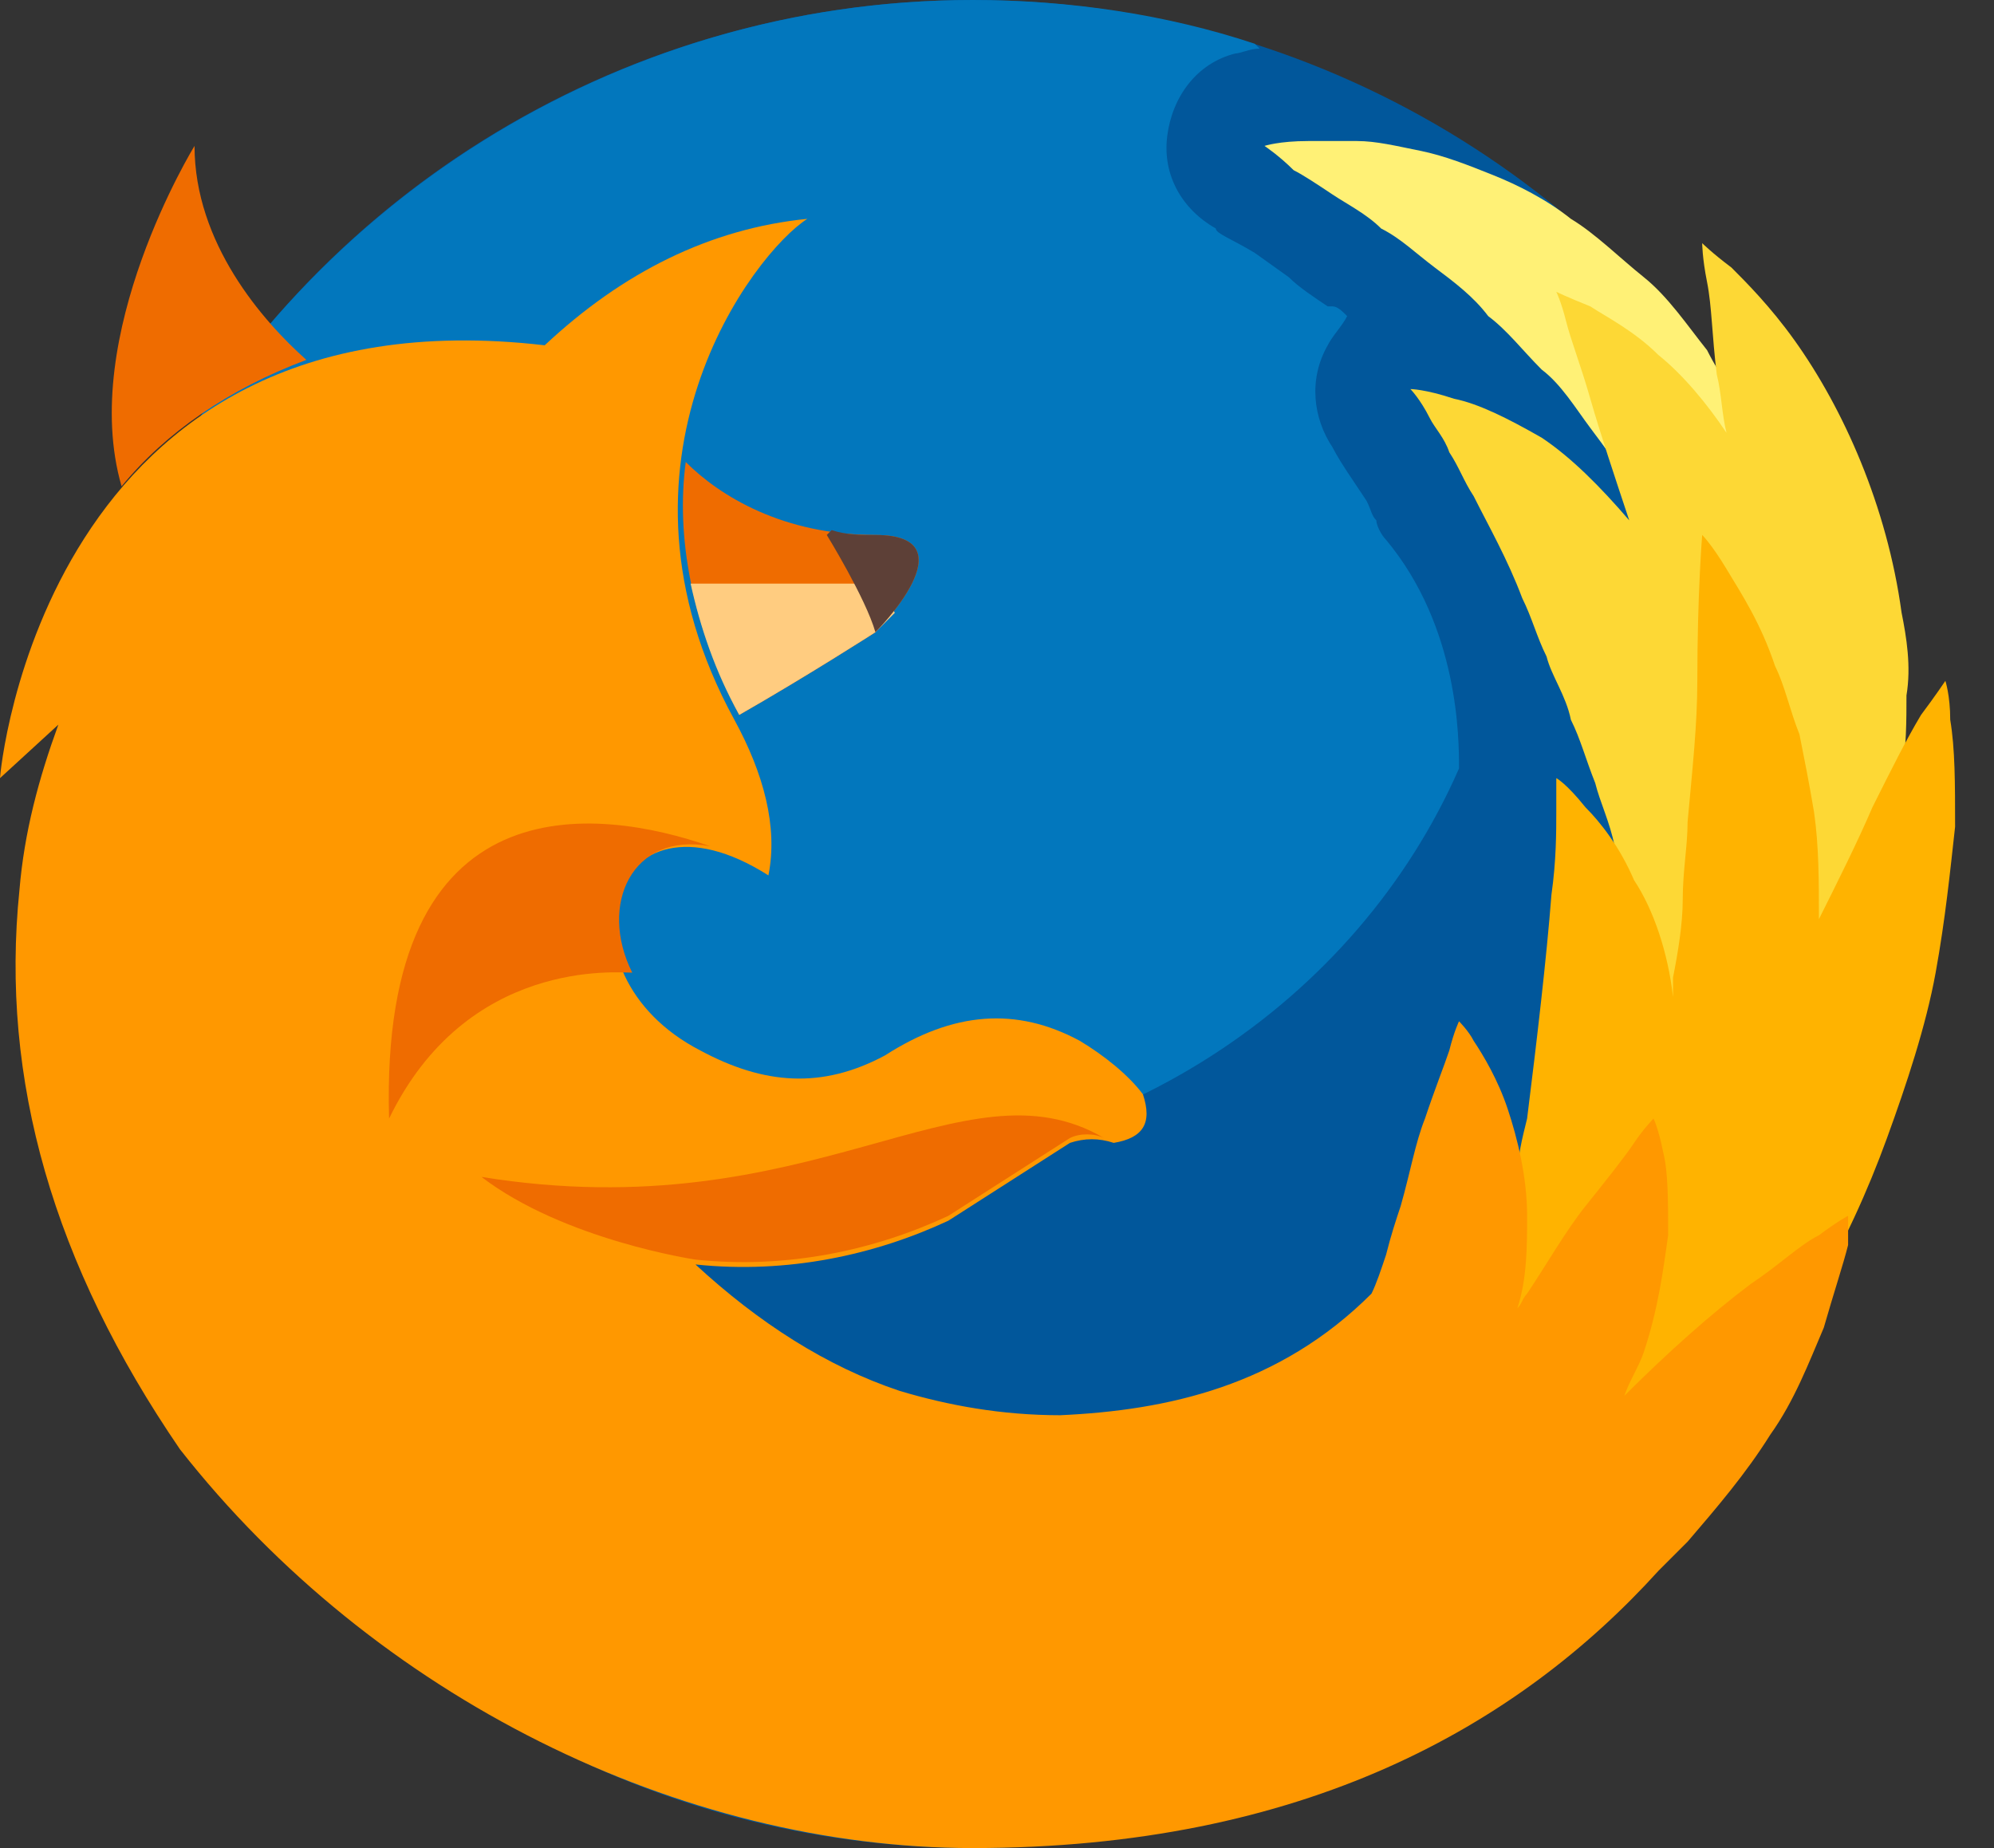 <svg xmlns="http://www.w3.org/2000/svg" width="41" height="38" viewBox="0 0 41 38">
    <rect x="0" y="0" width="41" height="38" fill="#333333" stroke="none"/>
    <g fill="none" fill-rule="nonzero">
        <circle cx="20" cy="19" r="19" fill="#01579B"/>
        <path fill="#0277BD" d="M30 15.8c0-.6 0-2.9-1.5-4.7-.1-.1-.2-.3-.2-.4-.1-.1-.1-.2-.2-.4l-.2-.3-.2-.3c-.2-.3-.3-.5-.3-.5-.4-.6-.5-1.4-.1-2.1.1-.2.3-.4.4-.6-.1-.1-.2-.2-.3-.2h-.1c-.3-.2-.6-.4-.8-.6l-.7-.5c-.5-.3-.8-.4-.8-.5-.7-.4-1.1-1.1-1-1.9.1-.8.6-1.5 1.4-1.7.1 0 .3-.1.5-.1l-.1-.1C24 .3 22 0 20 0 12.6 0 6.1 4.3 3 10.5v.5c0 7.2 6.3 13 14 13 5.9 0 10.9-3.4 13-8.2z"/>
        <path fill="#FFF176" d="M26 3s.3-.1.9-.1h1c.4 0 .8.1 1.3.2s1 .3 1.5.5 1.1.5 1.6.9c.5.3 1 .8 1.5 1.2.5.4.9 1 1.3 1.5.3.6.7 1.1 1 1.7.3.6.5 1.2.7 1.8.2.6.3 1.2.4 1.7.1.6.1 1.1.1 1.5v.7c0 .2 0 .4-.1.6 0 .4-.1.7-.1 1 0 .5-.1.8-.1.8s-.2-.3-.4-.8c-.1-.2-.3-.5-.4-.9-.1-.3-.3-.7-.5-1.1-.2-.4-.4-.8-.6-1.3-.2-.4-.5-.9-.7-1.4-.2-.5-.5-.9-.8-1.4-.3-.5-.6-.9-.9-1.3-.3-.4-.6-.9-1-1.2-.4-.4-.7-.8-1.1-1.1-.3-.4-.7-.7-1.1-1-.4-.3-.7-.6-1.1-.8-.3-.3-.7-.5-1-.7-.3-.2-.6-.4-.8-.5-.3-.3-.6-.5-.6-.5z"/>
        <path fill="#FDD835" d="M39.1 12.6c-.3-2.2-1.2-4.2-2.2-5.6-.5-.7-1-1.2-1.3-1.5-.4-.3-.6-.5-.6-.5s0 .3.1.8.1 1.1.2 1.9c.1.4.1.8.2 1.2-.4-.6-.9-1.2-1.4-1.6-.5-.5-1.1-.8-1.4-1-.5-.2-.7-.3-.7-.3s.1.2.2.6c.1.4.3.9.5 1.6.2.7.5 1.6.8 2.5-.6-.7-1.2-1.3-1.8-1.7-.7-.4-1.3-.7-1.8-.8C29.3 8 29 8 29 8s.2.2.4.6c.1.2.3.4.4.7.2.3.3.6.5.9.3.6.7 1.3 1 2.1.2.4.3.8.5 1.2.1.4.4.8.5 1.3.2.4.3.8.5 1.3.1.4.3.8.4 1.3.1.4.3.8.4 1.2.1.4.2.8.4 1.1.3.7.5 1.3.7 1.7l.3.6s.1-.2.3-.7c.1-.2.2-.5.2-.8.1-.3.2-.7.2-1.1 0-.3.1-.6.1-.9.1.3.2.5.2.5l.3-.6c.1-.2.2-.4.3-.7v-.1c0 .2 0 .5.1.7 0 .4.1.7.1 1v.9c0 .5.1.8.1.8s.2-.2.5-.6c.1-.2.3-.4.5-.7.2-.3.3-.6.5-1s.3-.8.4-1.3l.3-1.5c.1-.5.1-1.1.1-1.6.1-.6 0-1.2-.1-1.7z"/>
        <path fill="#FFB300" d="M40.1 14.8c0-.5-.1-.8-.1-.8s-.2.3-.5.7c-.3.5-.6 1.1-1 1.9-.3.7-.7 1.5-1.1 2.3 0-.8 0-1.5-.1-2.2-.1-.6-.2-1.1-.3-1.6-.2-.5-.3-1-.5-1.4-.3-.9-.7-1.5-1-2-.3-.5-.5-.7-.5-.7s-.1 1.2-.1 3c0 .9-.1 1.8-.2 2.9 0 .5-.1 1-.1 1.6 0 .5-.1 1.1-.2 1.6v.4c-.1-.9-.4-1.8-.8-2.4-.3-.7-.7-1.2-1-1.5-.4-.5-.6-.6-.6-.6v.7c0 .4 0 1-.1 1.7-.1 1.3-.3 3-.5 4.6-.1.4-.2.8-.2 1.2-.1.4-.2.8-.2 1.2-.1.4-.2.8-.3 1.1-.1.4-.2.7-.2 1-.1.3-.1.7-.2.9-.1.3-.1.5-.2.8-.1.5-.1.8-.1.8s.2-.1.6-.4c.4-.3.9-.6 1.4-1.2.2-.3.5-.6.8-1 .2-.4.5-.7.7-1.1 0 .3-.1.6-.1.9-.1.3-.1.7-.2.9-.2.6-.2.9-.2.9.1-.1.4 0 .7.1 0 .1-.1.2-.1.2l-.3.9c-.2.5-.3.8-.3.8s.3-.1.7-.4c.2-.2.5-.3.8-.6.3-.2.6-.5.9-.9.3-.3.6-.7 1-1.1.3-.4.6-.9.9-1.4.6-1 1.1-2.1 1.5-3.2.4-1.1.8-2.3 1-3.4.2-1.1.3-2.1.4-3 0-.9 0-1.6-.1-2.2z"/>
        <path fill="#FF9800" d="M37.4 25.4c-.4.2-.8.6-1.4 1-.8.6-1.7 1.4-2.6 2.3.1-.3.3-.6.4-.9.3-.9.4-1.7.5-2.4 0-.7 0-1.3-.1-1.7-.1-.5-.2-.7-.2-.7s-.2.2-.4.5-.6.8-1 1.3-.8 1.2-1.2 1.8c-.1.1-.1.2-.2.3.2-.6.2-1.3.2-1.9 0-.8-.2-1.6-.4-2.2-.2-.6-.5-1.1-.7-1.4-.1-.2-.3-.4-.3-.4s-.1.2-.2.6c-.1.3-.3.8-.5 1.4-.2.5-.3 1.1-.5 1.8-.1.3-.2.6-.3 1-.1.3-.2.6-.3.8-1.9 1.9-4.2 2.4-6.4 2.5-1.2 0-2.3-.2-3.3-.5-1.5-.5-2.9-1.4-4.2-2.6 1.9.2 3.7-.2 5.2-.9l2.5-1.6c.3-.1.6-.1.9 0 .6-.1.8-.4.6-1-.3-.4-.8-.8-1.3-1.1-1.3-.7-2.6-.6-4 .3-1.3.7-2.5.6-3.8-.1-3.1-1.6-1.9-5.7 1.4-3.6.2-1-.1-2.1-.7-3.2-2.9-5.3.4-9.6 1.5-10.3-2 .2-3.8 1.1-5.4 2.6C.9 5.9 0 15.9 0 16l1.2-1.1C.8 16 .5 17.1.4 18.3c-.4 3.9.7 7.7 3.3 11.5C7.7 34.9 14 38 20 38c6.8 0 11.2-2.5 14.1-5.7l.6-.6c.6-.7 1.2-1.4 1.7-2.2.5-.7.8-1.5 1.1-2.2.2-.7.4-1.3.5-1.7V25s-.2.1-.6.4z"/>
        <path fill="#EF6C00" d="M8 23c-.2-7 4.3-6.4 6.6-5.6-1.6-.3-2.3 1.2-1.6 2.6-.3 0-3.4-.3-5 3zm6.3 2.9c1.9.2 3.7-.2 5.2-.9l2.5-1.6c.2-.1.5-.1.7 0-2.9-1.7-6 1.9-12.8.8 1.7 1.3 4.4 1.7 4.4 1.7zm-.2-16.4c-.2 1.5.1 3.3 1.1 5.2C16.6 13.9 18 13 18 13s2-2 0-2c-1.9 0-3.2-.8-3.9-1.5zM6.3 7.4C5.4 6.6 4 5 4 3c0 0-2.4 3.9-1.5 7 .9-1.1 2.2-2 3.8-2.6z"/>
        <path fill="#FFCC80" d="M15.2 14.7C16.6 13.9 18 13 18 13l.4-.4-.4-.6h-3.8c.2.9.5 1.8 1 2.7z"/>
        <path fill="#5D4037" d="M18 11c-.3 0-.6 0-.9-.1l-.1.1s.8 1.3 1 2c0 0 2-2 0-2z"/>
    </g>
</svg>
